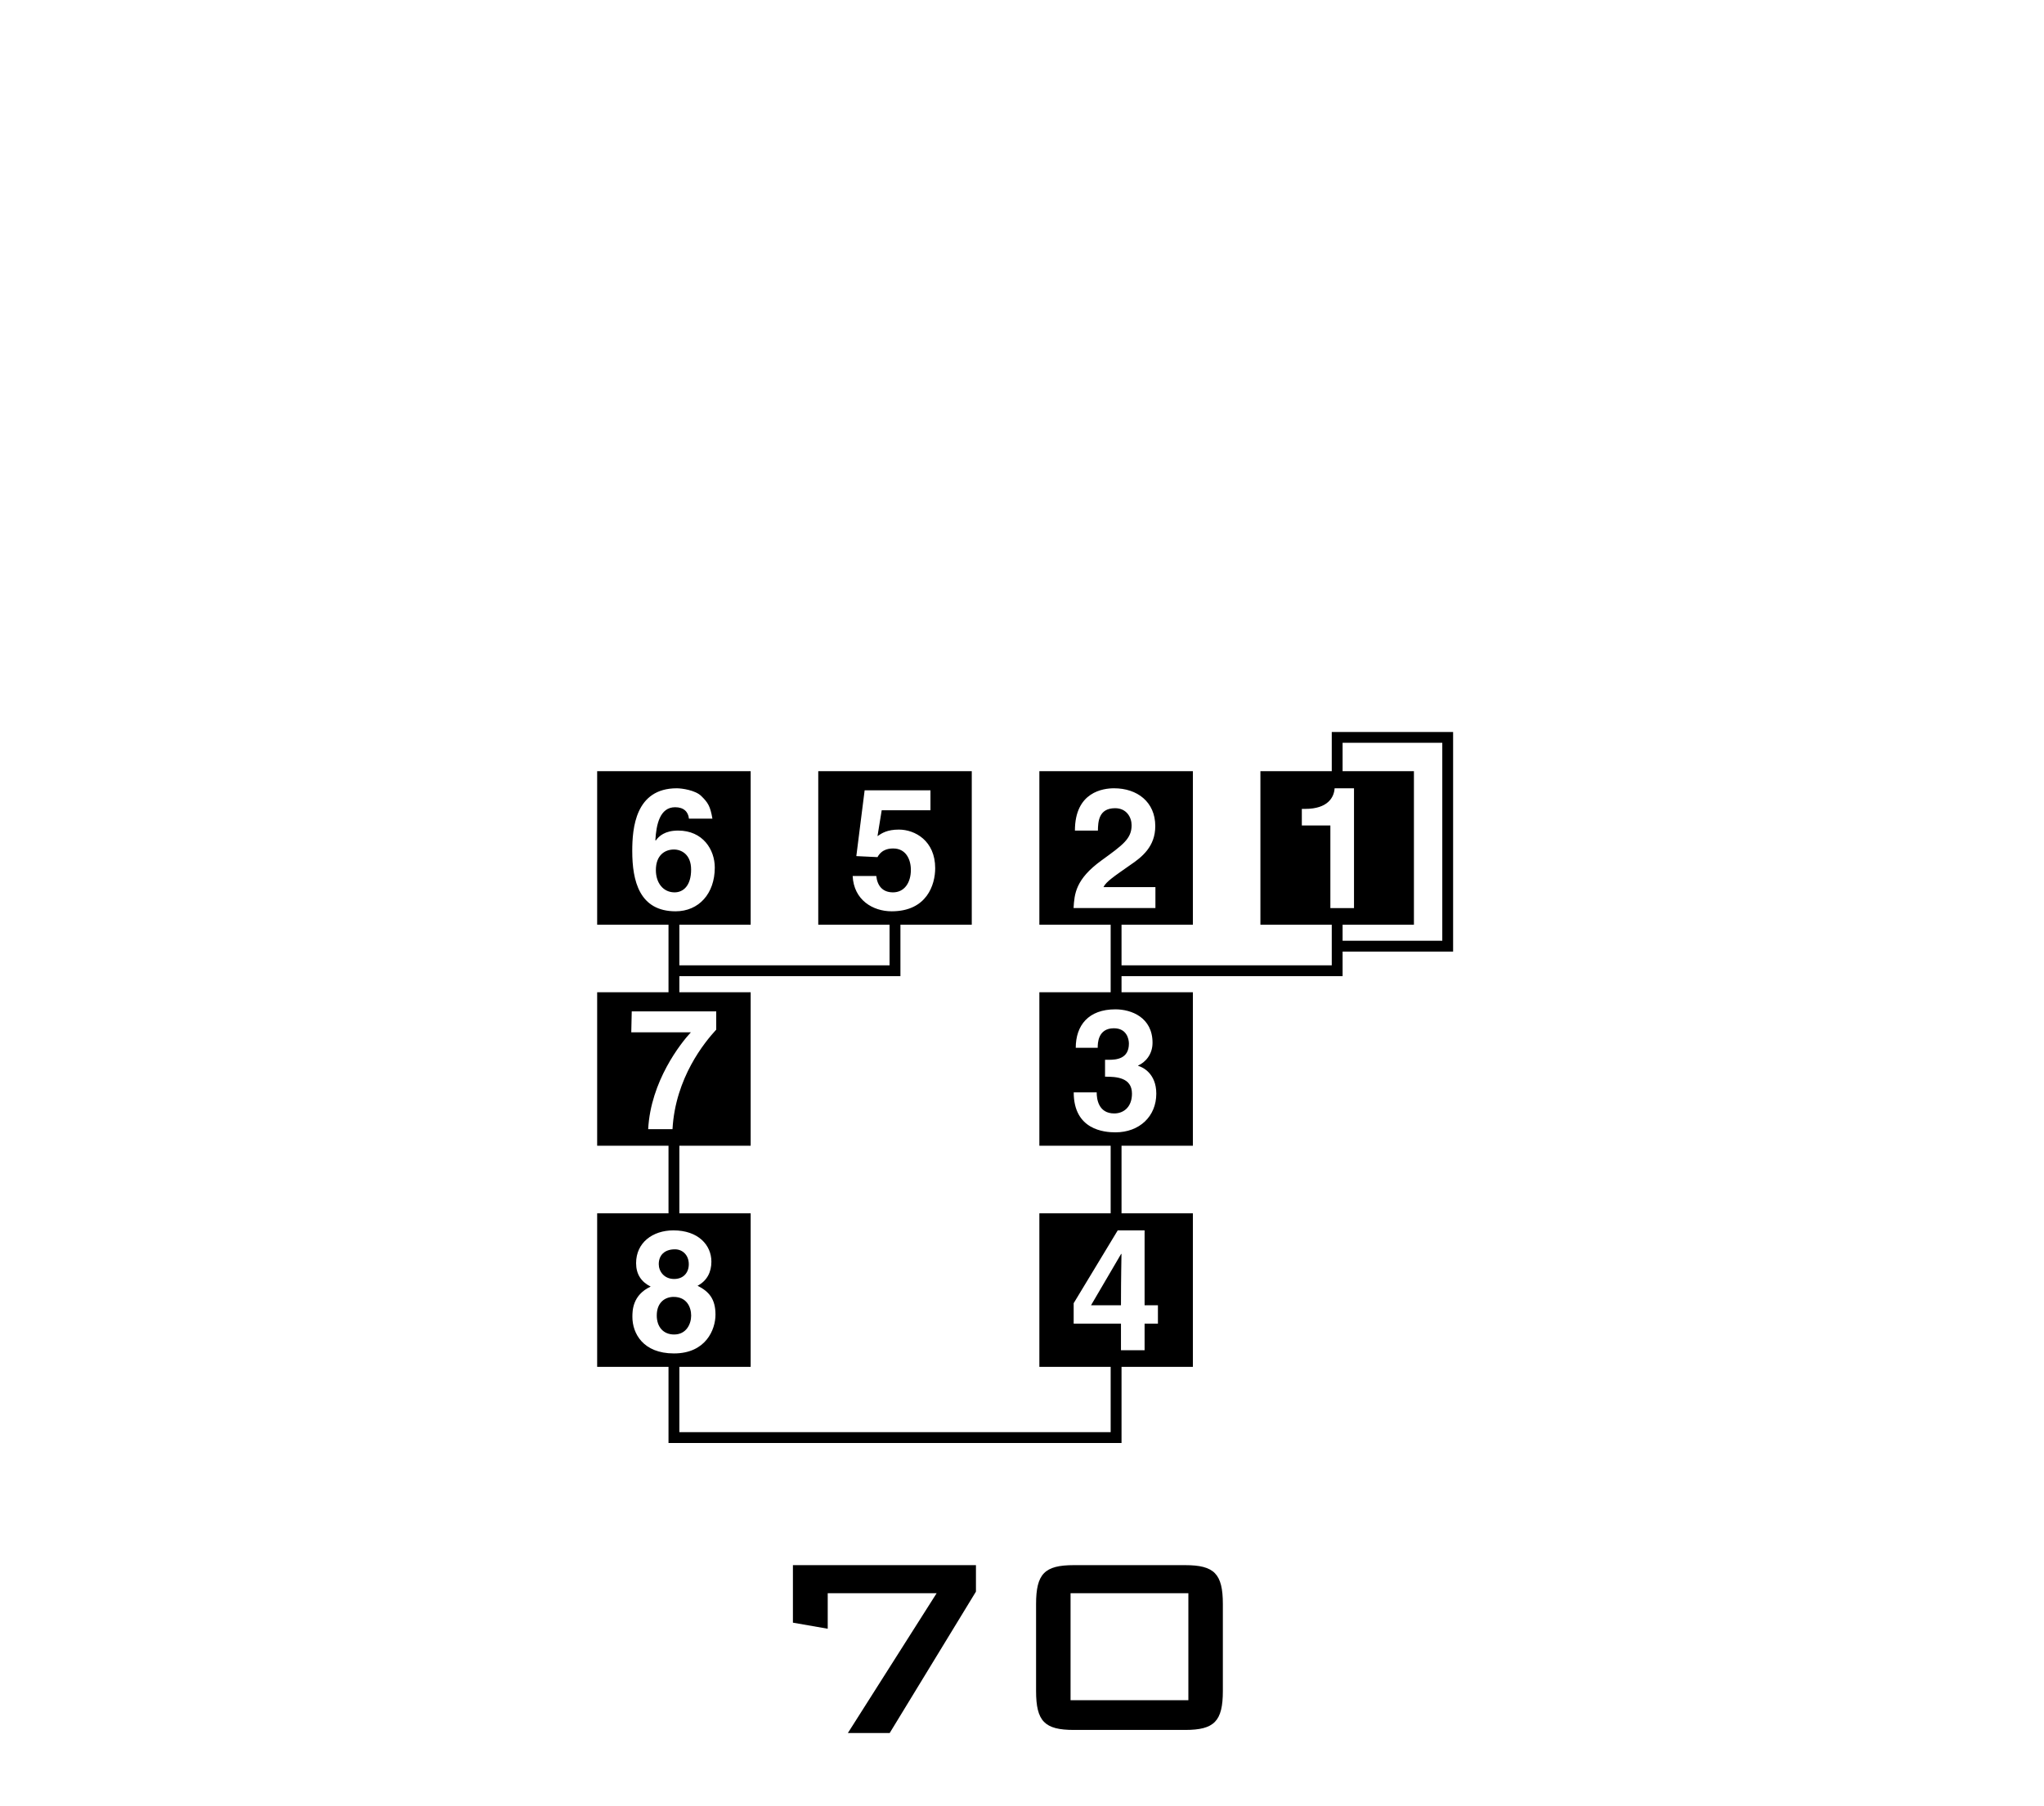 <?xml version="1.0" encoding="UTF-8"?>
<svg xmlns="http://www.w3.org/2000/svg" xmlns:xlink="http://www.w3.org/1999/xlink" width="172" height="152" viewBox="0 0 172 152">
<path fill-rule="nonzero" fill="rgb(0%, 0%, 0%)" fill-opacity="1" d="M 78.816 134.074 L 69.652 134.074 L 69.652 137.062 L 66.723 136.551 L 66.723 131.711 L 82.125 131.711 L 82.125 133.938 L 74.867 145.836 L 71.348 145.836 Z M 78.816 134.074 "/>
<path fill-rule="nonzero" fill="rgb(0%, 0%, 0%)" fill-opacity="1" d="M 90.086 134.074 L 100 134.074 L 100 143.078 L 90.086 143.078 Z M 87.184 134.988 L 87.184 142.297 C 87.184 144.855 87.906 145.578 90.355 145.578 L 99.73 145.578 C 102.176 145.578 102.902 144.855 102.902 142.297 L 102.902 134.988 C 102.902 132.434 102.176 131.711 99.73 131.711 L 90.355 131.711 C 87.906 131.711 87.184 132.434 87.184 134.988 "/>
<path fill-rule="nonzero" fill="rgb(0%, 0%, 0%)" fill-opacity="1" d="M 56.684 109.137 C 55.961 109.137 55.266 109.605 55.266 110.699 C 55.266 111.66 55.816 112.301 56.727 112.301 C 57.762 112.301 58.16 111.406 58.16 110.711 C 58.16 110 57.789 109.137 56.684 109.137 "/>
<path fill-rule="nonzero" fill="rgb(0%, 0%, 0%)" fill-opacity="1" d="M 56.727 107.629 C 57.504 107.629 57.961 107.105 57.961 106.383 C 57.961 105.617 57.434 105.133 56.797 105.133 C 55.902 105.133 55.434 105.645 55.434 106.383 C 55.434 106.977 55.875 107.629 56.727 107.629 "/>
<path fill-rule="nonzero" fill="rgb(0%, 0%, 0%)" fill-opacity="1" d="M 94.328 109.84 C 94.328 107.402 94.371 105.832 94.371 105.52 L 94.34 105.52 L 91.809 109.84 Z M 94.328 109.84 "/>
<path fill-rule="nonzero" fill="rgb(0%, 0%, 0%)" fill-opacity="1" d="M 58.156 73.176 C 58.156 71.898 57.336 71.488 56.711 71.488 C 55.957 71.488 55.191 71.957 55.191 73.219 C 55.191 74.312 55.816 75.094 56.766 75.094 C 57.492 75.094 58.156 74.539 58.156 73.176 "/>
<path fill-rule="nonzero" fill="rgb(0%, 0%, 0%)" fill-opacity="1" d="M 121.367 79.168 L 112.977 79.168 L 112.977 77.816 L 118.98 77.816 L 118.98 64.895 L 112.977 64.895 L 112.977 62.508 L 121.367 62.508 Z M 111.949 76.418 L 111.949 69.465 L 109.547 69.465 L 109.547 68.07 L 109.828 68.07 C 111.75 68.07 112.262 67.082 112.305 66.336 L 113.938 66.336 L 113.938 76.418 Z M 90.34 76.414 C 90.41 75.234 90.496 74 92.684 72.41 C 94.5 71.094 95.223 70.578 95.223 69.445 C 95.223 68.777 94.797 68.012 93.836 68.012 C 92.441 68.012 92.402 69.16 92.387 69.898 L 90.453 69.898 C 90.453 66.621 92.855 66.336 93.75 66.336 C 95.68 66.336 97.215 67.473 97.215 69.52 C 97.215 71.246 96.09 72.129 95.109 72.793 C 93.777 73.73 93.082 74.184 92.855 74.652 L 97.227 74.652 L 97.227 76.414 Z M 96.984 87.75 C 96.984 88.77 96.348 89.41 95.777 89.664 L 95.777 89.695 C 96.137 89.793 97.301 90.32 97.301 92.035 C 97.301 93.938 95.891 95.289 93.859 95.289 C 92.91 95.289 90.352 95.074 90.352 91.926 L 92.301 91.926 L 92.285 91.938 C 92.285 92.477 92.43 93.699 93.762 93.699 C 94.555 93.699 95.254 93.156 95.254 92.035 C 95.254 90.66 93.918 90.605 92.988 90.605 L 92.988 89.184 L 93.309 89.184 C 93.902 89.184 94.996 89.125 94.996 87.82 C 94.996 87.453 94.824 86.531 93.734 86.531 C 92.371 86.531 92.371 87.82 92.371 88.176 L 90.523 88.176 C 90.523 86.289 91.59 84.938 93.859 84.938 C 95.207 84.938 96.984 85.621 96.984 87.75 M 96.316 103.539 L 96.316 109.84 L 97.438 109.84 L 97.438 111.387 L 96.316 111.387 L 96.316 113.625 L 94.328 113.625 L 94.328 111.387 L 90.348 111.387 L 90.348 109.668 L 94.055 103.539 Z M 53.215 110.824 C 53.215 110.316 53.215 108.98 54.754 108.27 C 53.957 107.871 53.527 107.23 53.527 106.297 C 53.527 104.578 54.91 103.539 56.668 103.539 C 58.758 103.539 59.863 104.777 59.863 106.172 C 59.863 107.035 59.508 107.773 58.699 108.199 C 59.668 108.684 60.207 109.32 60.207 110.629 C 60.207 111.902 59.383 113.895 56.711 113.895 C 54.113 113.895 53.215 112.203 53.215 110.824 M 54.543 95.023 C 54.754 90.988 57.285 87.781 58.137 86.871 L 53.121 86.871 L 53.16 85.109 L 60.27 85.109 L 60.27 86.645 C 59.305 87.695 56.832 90.68 56.59 95.023 Z M 53.203 71.613 C 53.203 69.699 53.461 66.336 56.953 66.336 C 57.363 66.336 58.512 66.492 59.012 66.988 C 59.566 67.531 59.766 67.828 59.949 68.891 L 57.973 68.891 C 57.918 68.324 57.547 67.93 56.812 67.93 C 55.52 67.93 55.223 69.398 55.148 70.707 L 55.18 70.734 C 55.449 70.363 55.945 69.895 57.066 69.895 C 59.152 69.895 60.148 71.504 60.148 73.008 C 60.148 75.207 58.797 76.688 56.852 76.688 C 53.801 76.688 53.203 74.129 53.203 71.613 M 71.75 73.719 L 73.738 73.719 C 73.828 74.539 74.266 75.094 75.145 75.094 C 76.098 75.094 76.648 74.285 76.648 73.203 C 76.648 72.312 76.223 71.402 75.172 71.402 C 74.902 71.402 74.223 71.418 73.84 72.129 L 72.059 72.043 L 72.758 66.508 L 78.297 66.508 L 78.297 68.184 L 74.195 68.184 L 73.84 70.363 C 74.211 70.105 74.664 69.812 75.641 69.812 C 76.988 69.812 78.695 70.746 78.695 73.062 C 78.695 74.441 78 76.688 75.031 76.688 C 73.457 76.688 71.848 75.746 71.75 73.719 M 112.066 61.598 L 112.066 64.895 L 106.062 64.895 L 106.062 77.816 L 112.066 77.816 L 112.066 81.234 L 94.375 81.234 L 94.375 77.816 L 100.379 77.816 L 100.379 64.895 L 87.461 64.895 L 87.461 77.816 L 93.461 77.816 L 93.461 83.5 L 87.461 83.5 L 87.461 96.418 L 93.461 96.418 L 93.461 102.102 L 87.461 102.102 L 87.461 115.023 L 93.461 115.023 L 93.461 120.52 L 57.168 120.52 L 57.168 115.023 L 63.168 115.023 L 63.168 102.102 L 57.168 102.102 L 57.168 96.418 L 63.168 96.418 L 63.168 83.5 L 57.168 83.5 L 57.168 82.148 L 75.77 82.148 L 75.77 77.816 L 81.773 77.816 L 81.773 64.895 L 68.855 64.895 L 68.855 77.816 L 74.855 77.816 L 74.855 81.234 L 57.168 81.234 L 57.168 77.816 L 63.168 77.816 L 63.168 64.895 L 50.25 64.895 L 50.25 77.816 L 56.254 77.816 L 56.254 83.5 L 50.25 83.5 L 50.25 96.418 L 56.254 96.418 L 56.254 102.102 L 50.25 102.102 L 50.25 115.023 L 56.254 115.023 L 56.254 121.434 L 94.375 121.434 L 94.375 115.023 L 100.379 115.023 L 100.379 102.102 L 94.375 102.102 L 94.375 96.418 L 100.379 96.418 L 100.379 83.5 L 94.375 83.5 L 94.375 82.148 L 112.977 82.148 L 112.977 80.078 L 122.277 80.078 L 122.277 61.598 Z M 112.066 61.598 "/>
</svg>
